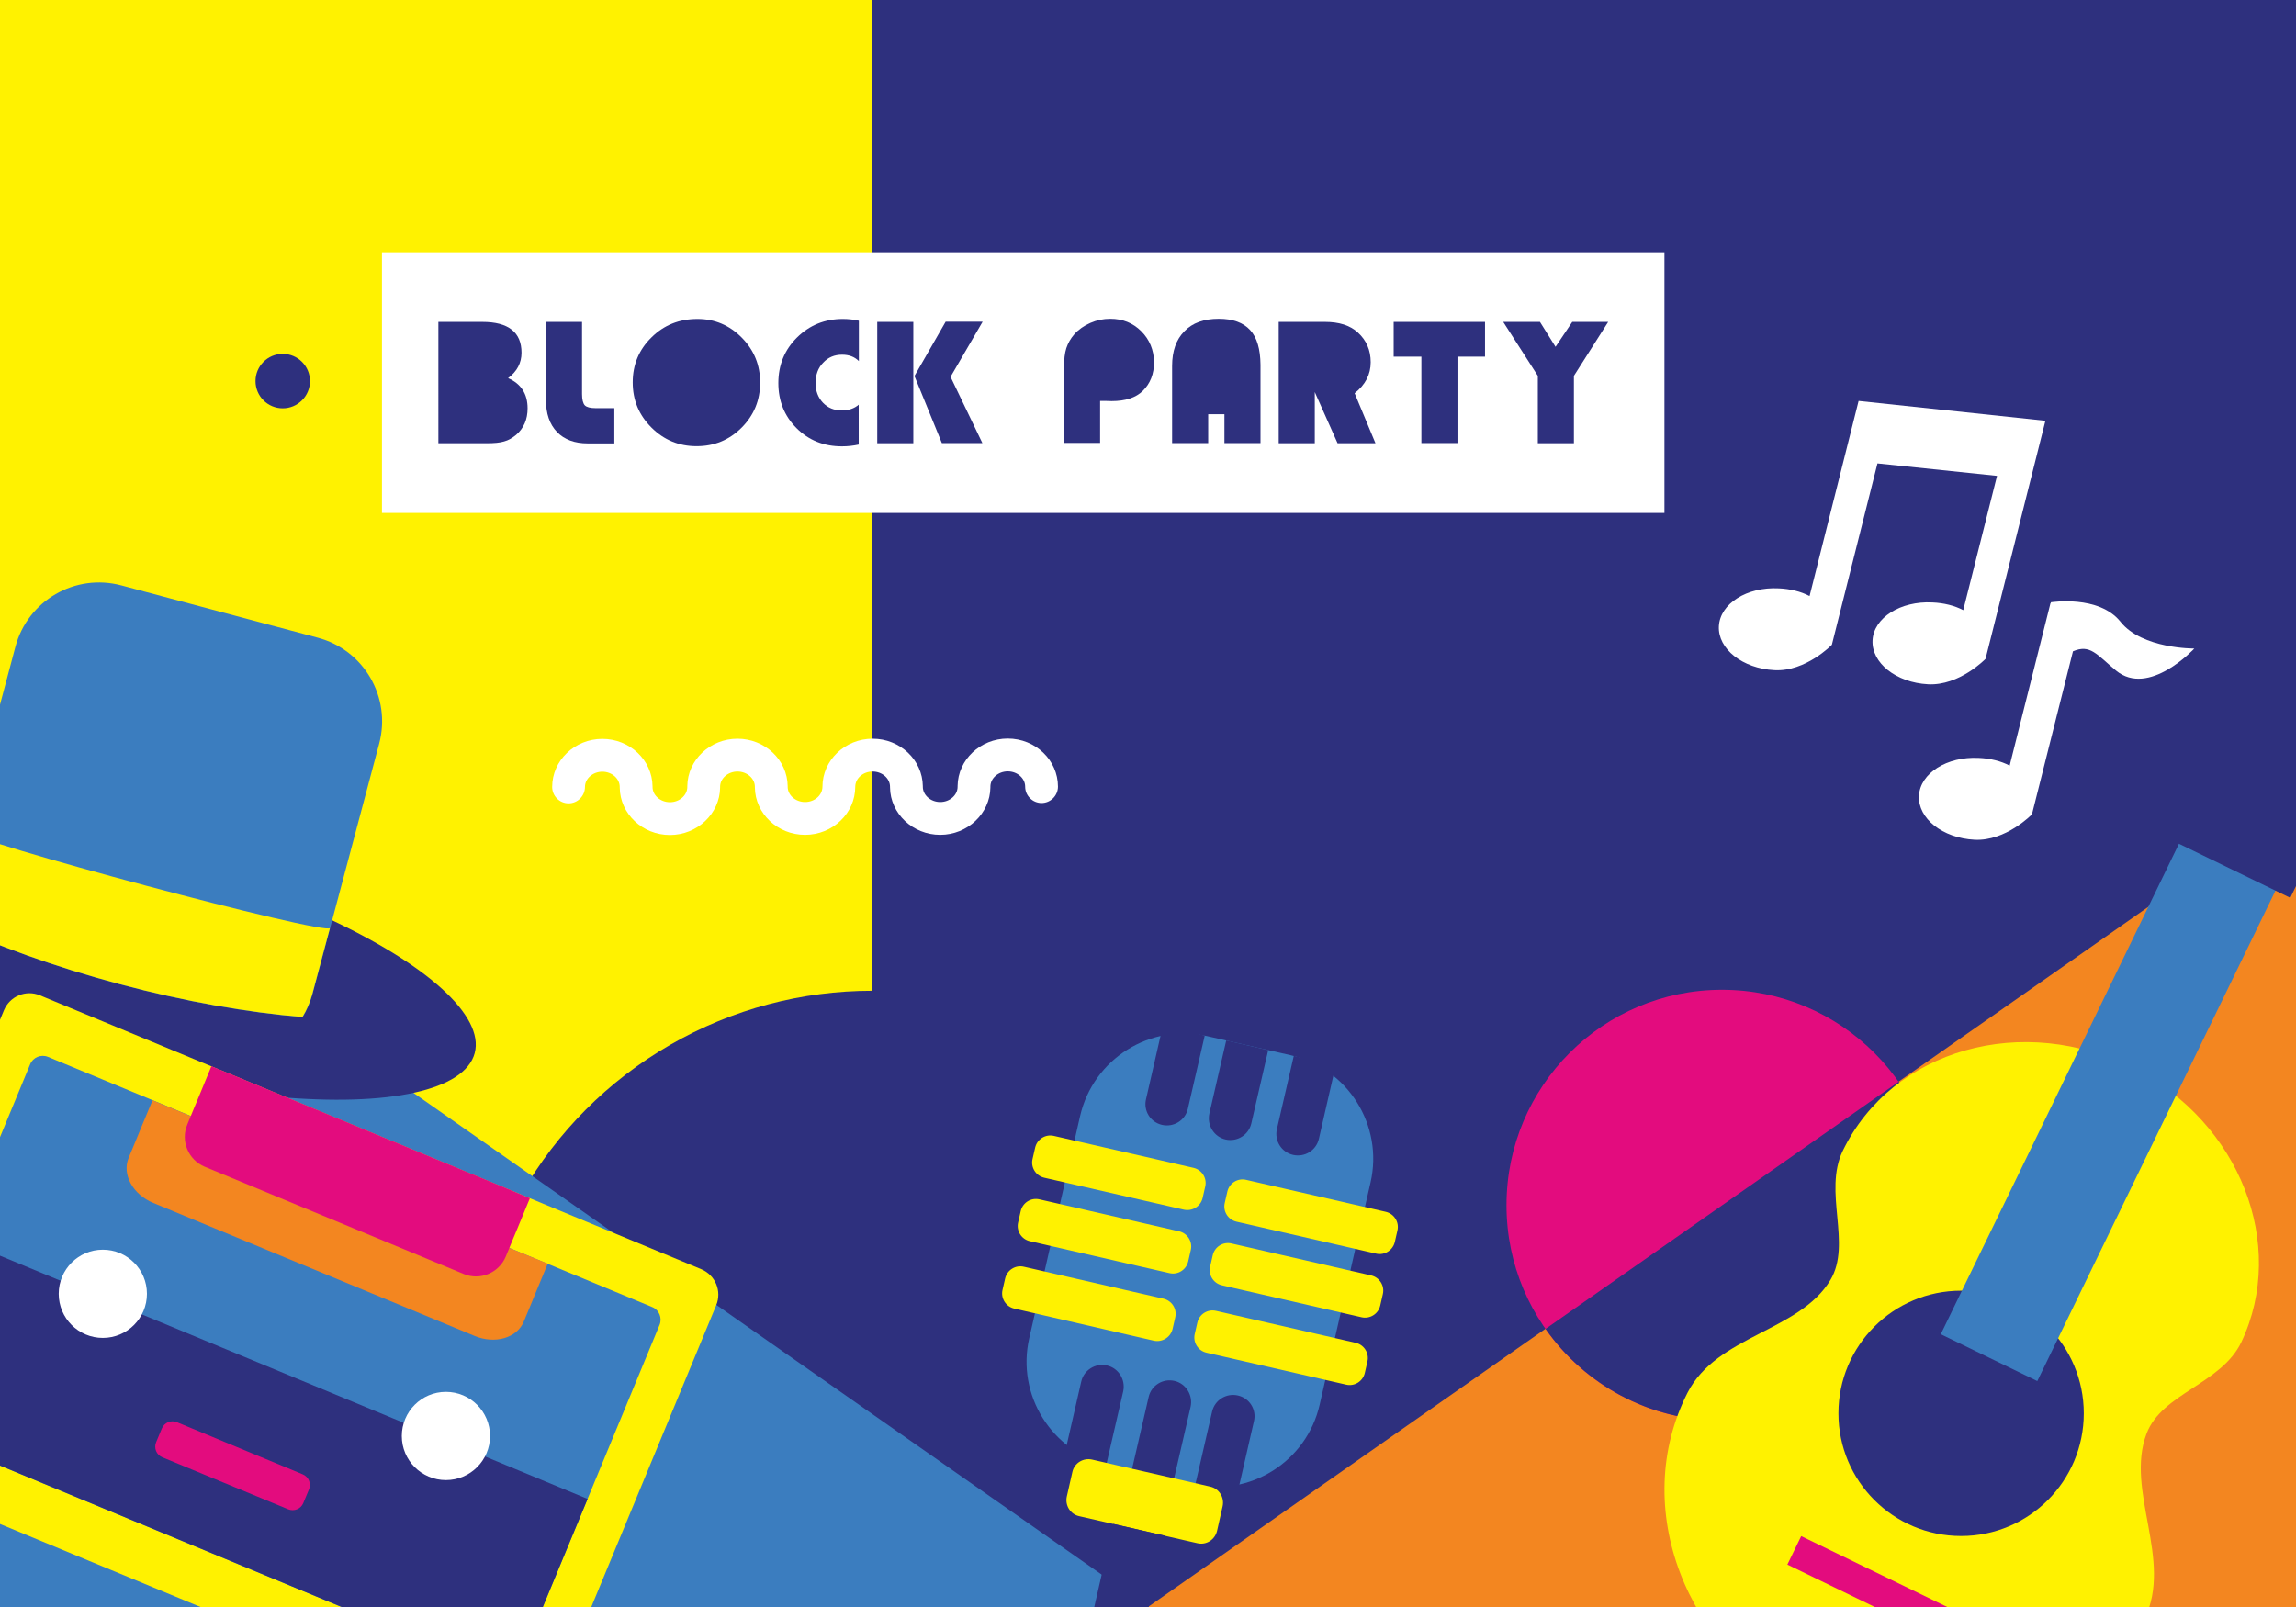 <?xml version="1.0" encoding="utf-8"?>
<!-- Generator: Adobe Illustrator 19.0.0, SVG Export Plug-In . SVG Version: 6.00 Build 0)  -->
<svg version="1.0" id="Layer_1" xmlns="http://www.w3.org/2000/svg" xmlns:xlink="http://www.w3.org/1999/xlink" x="0px" y="0px"
	 width="1400px" height="980px" viewBox="0 0 1400 980" enable-background="new 0 0 1400 980" xml:space="preserve">
<rect x="0" y="0" width="1400" height="980" fill="#333333" stroke="none"/>
<g id="XMLID_41_">
	<defs>
		<rect id="XMLID_36_" width="1400" height="980"/>
	</defs>
	<clipPath id="XMLID_46_">
		<use xlink:href="#XMLID_36_"  overflow="visible"/>
	</clipPath>
	<g id="XMLID_35_" clip-path="url(#XMLID_46_)">
		<rect id="XMLID_2_" fill="#FFF200" width="531.8" height="980"/>
		<rect id="XMLID_7_" x="531.8" y="0" fill="#2E307E" width="868.2" height="980"/>
		<circle id="XMLID_6_" fill="#2E307E" cx="531.8" cy="850.7" r="246.5"/>
		<polygon id="XMLID_15_" fill="#F38620" points="700,980 1400,980 1400,490 		"/>
		<polygon id="XMLID_4_" fill="#3B7DBF" points="700,980 0,980 0,490 		"/>
		<circle id="XMLID_30_" fill="#E30C7E" cx="1050" cy="735" r="131.4"/>
		<path id="XMLID_42_" fill="#2E307E" d="M1050,866.4c-44.5,0-83.9-22.2-107.6-56l215.3-150.7c15,21.3,23.7,47.3,23.7,75.3
			C1181.4,807.6,1122.6,866.4,1050,866.4z"/>
		<g id="XMLID_26_">
			<path id="XMLID_72_" fill="#3B7DBF" d="M727.1,905.2l-50.8-11.6c-34.9-8-56.7-42.8-48.7-77.6l31-135.4
				c8-34.9,42.8-56.7,77.6-48.7l50.8,11.6c34.9,8,56.7,42.8,48.7,77.6l-31,135.4C796.8,891.4,762,913.2,727.1,905.2z"/>
			<g id="XMLID_59_">
				<path id="XMLID_65_" fill="#2E307E" d="M675,832.7L675,832.7c-7.1-1.6-14.1,2.8-15.7,9.8l-9.3,40.6c6,4.1,12.8,7.3,20.3,9l4.3,1
					l10.3-44.7C686.4,841.3,682,834.3,675,832.7z"/>
				<path id="XMLID_61_" fill="#2E307E" d="M716.1,842.1c-7.1-1.6-14.1,2.8-15.7,9.8l-10.3,44.7l25.6,5.9l10.3-44.7
					C727.5,850.8,723.1,843.7,716.1,842.1z"/>
				<path id="XMLID_60_" fill="#2E307E" d="M754.8,851c-7.1-1.6-14.1,2.8-15.7,9.8l-10.3,44.7l4.3,1c7.5,1.7,15,1.9,22.2,0.8
					l9.3-40.6C766.3,859.6,761.9,852.6,754.8,851z"/>
			</g>
			<g id="XMLID_54_">
				<path id="XMLID_58_" fill="#2E307E" d="M788.5,704.3L788.5,704.3c7.1,1.6,14.1-2.8,15.7-9.8l9.3-40.6c-6-4.1-12.8-7.3-20.3-9
					l-4.3-1l-10.3,44.7C777,695.7,781.4,702.7,788.5,704.3z"/>
				<path id="XMLID_56_" fill="#2E307E" d="M747.3,694.9c7.1,1.6,14.1-2.8,15.7-9.8l10.3-44.7l-25.6-5.9l-10.3,44.7
					C735.9,686.3,740.3,693.3,747.3,694.9z"/>
				<path id="XMLID_55_" fill="#2E307E" d="M708.6,686c7.1,1.6,14.1-2.8,15.7-9.8l10.3-44.7l-4.3-1c-7.5-1.7-15-1.9-22.2-0.8
					l-9.3,40.6C697.1,677.4,701.5,684.4,708.6,686z"/>
			</g>
			<path id="XMLID_52_" fill="#FFF200" d="M730.1,941.1L658,924.6c-5.4-1.2-8.7-6.6-7.5-12l3.4-15c1.2-5.4,6.6-8.7,12-7.5l72.1,16.5
				c5.4,1.2,8.7,6.6,7.5,12l-3.4,15C740.8,939,735.5,942.4,730.1,941.1z"/>
			
				<rect id="XMLID_51_" x="665.5" y="931.5" transform="matrix(0.975 0.223 -0.223 0.975 237.699 -127.317)" fill="#2E307E" width="32.3" height="111.1"/>
			<g id="XMLID_31_">
				<path id="XMLID_45_" fill="#FFF200" d="M820.8,844.4l-85.2-19.5c-5.1-1.2-8.3-6.3-7.1-11.4l1.6-7c1.2-5.1,6.3-8.3,11.4-7.1
					l85.2,19.5c5.1,1.2,8.3,6.3,7.1,11.4l-1.6,7C831,842.4,825.9,845.6,820.8,844.4z"/>
				<path id="XMLID_44_" fill="#FFF200" d="M830.2,803.3L745,783.8c-5.1-1.2-8.3-6.3-7.1-11.4l1.6-7c1.2-5.1,6.3-8.3,11.4-7.1
					l85.2,19.5c5.1,1.2,8.3,6.3,7.1,11.4l-1.6,7C840.4,801.3,835.3,804.5,830.2,803.3z"/>
				<path id="XMLID_40_" fill="#FFF200" d="M839.1,764.5L753.9,745c-5.1-1.2-8.3-6.3-7.1-11.4l1.6-7c1.2-5.1,6.3-8.3,11.4-7.1
					L845,739c5.1,1.2,8.3,6.3,7.1,11.4l-1.6,7C849.3,762.5,844.2,765.7,839.1,764.5z"/>
				<path id="XMLID_39_" fill="#FFF200" d="M703.6,817.6L618.4,798c-5.1-1.2-8.3-6.3-7.1-11.4l1.6-7c1.2-5.1,6.3-8.3,11.4-7.1
					l85.2,19.5c5.1,1.2,8.3,6.3,7.1,11.4l-1.6,7C713.8,815.5,708.7,818.7,703.6,817.6z"/>
				<path id="XMLID_38_" fill="#FFF200" d="M713.1,776.4l-85.2-19.5c-5.1-1.2-8.3-6.3-7.1-11.4l1.6-7c1.2-5.1,6.3-8.3,11.4-7.1
					l85.2,19.5c5.1,1.2,8.3,6.3,7.1,11.4l-1.6,7C723.3,774.4,718.2,777.6,713.1,776.4z"/>
				<path id="XMLID_37_" fill="#FFF200" d="M721.9,737.7l-85.2-19.5c-5.1-1.2-8.3-6.3-7.1-11.4l1.6-7c1.2-5.1,6.3-8.3,11.4-7.1
					l85.2,19.5c5.1,1.2,8.3,6.3,7.1,11.4l-1.6,7C732.1,735.7,727,738.8,721.9,737.7z"/>
			</g>
		</g>
		<g id="XMLID_12_">
			<path id="XMLID_167_" fill="#FFF200" d="M1308.9,874.2c9.4-24.6,45.6-30.2,57.8-55.8c28.1-59.4-1-133.8-65.4-166.7
				c-67.6-34.6-147.6-11.8-177.6,50c-12.2,25.1,5.7,56.6-7.6,78.9c-18.8,31.4-69.2,33.7-87.1,68.7c-35.4,69.5-1.7,158.1,75,196.5
				c77.7,38.9,169.2,12.5,203.6-58.4C1325.3,951.2,1295.6,909.1,1308.9,874.2z"/>
			<circle id="XMLID_166_" fill="#2E307E" cx="1195.8" cy="861.9" r="74.8"/>
			
				<rect id="XMLID_164_" x="1088.5" y="959.2" transform="matrix(0.9 0.437 -0.437 0.9 537.817 -402.192)" fill="#E30C7E" width="110.8" height="19.3"/>
			
				<rect id="XMLID_163_" x="1256.1" y="496.1" transform="matrix(0.9 0.437 -0.437 0.9 422.002 -495.416)" fill="#3B7DBF" width="65.4" height="348.5"/>
			
				<rect id="XMLID_141_" x="1336.7" y="433.8" transform="matrix(0.9 0.437 -0.437 0.9 349.505 -553.771)" fill="#2E307E" width="85.5" height="99.3"/>
		</g>
		<g id="XMLID_5_">
			
				<ellipse id="XMLID_101_" transform="matrix(0.966 0.257 -0.257 0.966 153.438 -9.862995e-02)" fill="#2E307E" cx="77.1" cy="586" rx="219.6" ry="65.6"/>
			<path id="XMLID_100_" fill="#3B7DBF" d="M73.3,600.3c39.8,10.6,77.8,17.2,111.2,20c2.6-4.2,4.6-8.9,6-13.9l40.7-152.9
				c7.5-28.2-9.2-57.1-37.4-64.6L74,357c-28.2-7.5-57.1,9.2-64.6,37.4l-40.7,152.9c-1.3,5-1.9,10.1-1.8,15.1
				C-2.8,576.5,33.5,589.7,73.3,600.3z"/>
			<path id="XMLID_99_" fill="#FFF200" d="M-20.6,506.8l-10.8,40.4c-1.3,5-1.9,10.1-1.8,15.1c30.3,14.2,66.6,27.3,106.4,37.9
				c39.8,10.6,77.8,17.2,111.2,20c2.6-4.2,4.6-8.9,6-13.9l10.8-40.4C199.8,571-21.9,511.9-20.6,506.8z"/>
		</g>
		<g id="XMLID_8_">
			<path id="XMLID_25_" fill="#FFF200" d="M310.1,1057.8l-403.2-167c-8.6-3.6-12.7-13.4-9.1-22L2.4,616.1c3.6-8.6,13.4-12.7,22-9.1
				l403.2,167c8.6,3.6,12.7,13.4,9.1,22l-104.6,252.7C328.6,1057.2,318.7,1061.3,310.1,1057.8z"/>
			<path id="XMLID_24_" fill="#3B7DBF" d="M305.4,1020.2L-63.1,867.6c-4.2-1.7-6.2-6.6-4.5-10.8l86-207.8c1.7-4.2,6.6-6.2,10.8-4.5
				l368.5,152.6c4.2,1.7,6.2,6.6,4.5,10.8l-86,207.8C314.4,1019.9,309.6,1021.9,305.4,1020.2z"/>
			<path id="XMLID_23_" fill="#2E307E" d="M-25.5,755.2l-41.4,99.9c-2.1,5.1,0.3,11,5.5,13.2l365.1,151.2c5.1,2.1,11-0.3,13.2-5.5
				l41.4-99.9L-25.5,755.2z"/>
			<g id="XMLID_115_">
				<circle id="XMLID_17_" fill="#FFFFFF" cx="62.7" cy="789" r="26.9"/>
			</g>
			<g id="XMLID_113_">
				<circle id="XMLID_16_" fill="#FFFFFF" cx="271.9" cy="875.7" r="26.9"/>
			</g>
			<path id="XMLID_11_" fill="#E30C7E" d="M175.7,920.4L99,888.7c-3.6-1.5-5.3-5.6-3.8-9.2l3.5-8.4c1.5-3.6,5.6-5.3,9.2-3.8
				l76.7,31.8c3.6,1.5,5.3,5.6,3.8,9.2l-3.5,8.4C183.4,920.2,179.3,921.9,175.7,920.4z"/>
			<path id="XMLID_10_" fill="#F38620" d="M311.4,761.4l-195.9-81.1L93,671L85.5,689l-3.2,7.8l-3.9,9.4c-4.1,10,2.6,22.3,15.1,27.4
				l195.9,81.1c12.5,5.2,25.9,1.2,30-8.8l3.9-9.4l3.2-7.8l7.5-18.1L311.4,761.4z"/>
			<g id="XMLID_109_">
				<path id="XMLID_9_" fill="#E30C7E" d="M305,723.1l-157.9-65.4l-18.2-7.5l-7.5,18.2l-3.3,7.9l-3.9,9.5
					c-4.2,10,0.6,21.5,10.6,25.7l157.9,65.4c10,4.2,21.5-0.6,25.7-10.6l3.9-9.5l3.3-7.9l7.5-18.2L305,723.1z"/>
			</g>
		</g>
		<g id="XMLID_13_">
			<path id="XMLID_132_" fill="#FFFFFF" d="M1293,379.2c-13.2-16.6-42.5-11.9-42.5-11.9l0,0.5l-0.2,0l-24.9,99.1
				c-5.3-2.8-11.8-4.4-18.8-4.7c-19.4-1-35.8,9.3-36.5,23.1c-0.7,13.8,14.4,25.8,33.9,26.8c19.1,1,35-15.5,35-15.5l25-99.4
				c10.5-4.5,14.3,1.8,26.2,11.7c20.1,16.6,47.8-13.4,47.8-13.4S1306.2,395.8,1293,379.2z"/>
			<path id="XMLID_131_" fill="#FFFFFF" d="M1133.3,244.5l-5,19.9l0,0l-24.9,99.1c-5.3-2.8-11.8-4.4-18.8-4.7
				c-19.4-1-35.8,9.3-36.5,23.1c-0.7,13.8,14.4,25.8,33.9,26.8c19.1,1,35-15.5,35-15.5l27.8-110.6l72.9,7.6l-20.6,81.9
				c-5.3-2.8-11.8-4.4-18.8-4.7c-19.4-1-35.8,9.3-36.5,23.1c-0.7,13.8,14.4,25.8,33.9,26.8c19.1,1,35-15.5,35-15.5l27.5-109.4
				l3.6-14.3l5.4-21.5L1133.3,244.5z"/>
		</g>
		<rect id="XMLID_33_" x="232.9" y="153.8" fill="#FFFFFF" width="782" height="159"/>
		<g id="XMLID_32_">
			<path id="XMLID_71_" fill="#2E307E" d="M762.3,201.3c-4.2-4.6-10.6-6.9-19.2-6.9c-9,0-16,2.5-20.9,7.6c-5,5-7.5,12.1-7.5,21.2v47
				h22v-17.6h9.9v17.6h22v-47.8C768.5,212.9,766.5,205.9,762.3,201.3z"/>
			<path id="XMLID_67_" fill="#2E307E" d="M838.7,270.3L826,239.8c6.5-5.1,9.8-11.4,9.8-18.9c0-7.3-2.6-13.4-7.9-18.2
				c-4.7-4.3-11.4-6.4-20-6.4h-28.2v74h22v-31.2l13.9,31.2H838.7z"/>
			<path id="XMLID_28_" fill="#2E307E" d="M888.7,217.5v52.7h-22v-52.7h-16.9v-21.2h55.7v21.2H888.7z"/>
			<path id="XMLID_63_" fill="#2E307E" d="M980.6,196.3l-20.9,32.9v41.1h-22v-41.1l-21.1-32.9H939l9.5,15.2l10.2-15.2H980.6z"/>
			<path id="XMLID_27_" fill="#2E307E" d="M695.9,202c-5.1-5.1-11.4-7.6-18.9-7.6c-4.2,0-8.2,0.8-12.1,2.5c-3.9,1.7-7.2,4-9.8,6.9
				c-2.3,2.6-3.9,5.5-4.9,8.5c-1,3.1-1.4,7-1.4,11.7v46.1h22v-25.6h3.6l3.4,0.1c8.5,0,14.8-2.1,19-6.2c4.6-4.5,6.9-10.4,6.9-17.7
				C703.5,213.4,701,207.1,695.9,202z"/>
			<path id="XMLID_21_" fill="#2E307E" d="M267.2,196.3h26.9c15.9,0,23.9,6.3,23.9,18.8c0,6.2-2.7,11.4-8.2,15.5
				c7.9,3.4,11.9,9.6,11.9,18.4c0,6.8-2.3,12.1-7,16.2c-2.3,1.9-4.7,3.3-7.3,4c-2.6,0.8-6.1,1.1-10.5,1.1h-29.6V196.3z"/>
			<path id="XMLID_57_" fill="#2E307E" d="M332.9,196.3h22v44c0,3.4,0.6,5.7,1.7,6.9c1.1,1.1,3.3,1.7,6.5,1.7h11.5v21.5h-16.2
				c-8,0-14.3-2.3-18.8-7c-4.5-4.7-6.7-11.2-6.7-19.5V196.3z"/>
			<path id="XMLID_18_" fill="#2E307E" d="M425.3,194.5c10.5,0,19.5,3.8,27,11.4c7.5,7.6,11.2,16.7,11.2,27.4
				c0,10.8-3.8,20-11.3,27.5c-7.6,7.6-16.7,11.3-27.5,11.3c-10.7,0-19.9-3.8-27.5-11.4s-11.4-16.7-11.4-27.5
				c0-10.8,3.8-20,11.5-27.5C404.9,198.2,414.2,194.5,425.3,194.5z"/>
			<path id="XMLID_3_" fill="#2E307E" d="M556.9,196.3v74h-22v-74H556.9z M599.1,196.3l-19.5,33.5l19.4,40.4h-24.7l-16.7-40.9
				l19-33.1H599.1z"/>
			<path id="XMLID_1_" fill="#2E307E" d="M523.7,246.7c-2.7,2.4-6.2,3.6-10.5,3.6c-4.6,0-8.4-1.6-11.4-4.7c-3-3.2-4.5-7.2-4.5-12
				c0-5,1.5-9.2,4.6-12.4c3.1-3.3,6.9-4.9,11.6-4.9c4.2,0,7.6,1.3,10.2,3.9v-24.6c-3-0.7-6.3-1.1-9.7-1.1c-11.1,0-20.4,3.8-28,11.3
				c-7.6,7.5-11.4,16.8-11.4,27.8c0,10.9,3.7,20.1,11.1,27.5c7.4,7.4,16.6,11.1,27.7,11.1c3.6,0,7-0.4,10.2-1.1V246.7z"/>
		</g>
		<circle id="XMLID_34_" fill="#2E307E" cx="172.4" cy="232.4" r="16.6"/>
		<path id="XMLID_73_" fill="#FFFFFF" d="M614.5,450.4c-16.7,0-30.4,12.9-30.6,28.9l0,0.5c0,5.1-4.8,9.3-10.6,9.3
			s-10.6-4.2-10.6-9.3l0-0.4l0,0c-0.2-16-13.9-28.9-30.6-28.9c-16.9,0-30.6,13.2-30.6,29.3v0.1c-0.1,5.1-4.8,9.2-10.6,9.2
			c-5.8,0-10.6-4.2-10.6-9.3l0-0.4l0,0c-0.2-16-13.9-28.9-30.6-28.9c-16.7,0-30.4,12.9-30.6,28.9l0,0.5c0,5.1-4.8,9.3-10.6,9.3
			s-10.6-4.2-10.6-9.3l0-0.4l0,0c-0.2-16-13.9-28.9-30.6-28.9c-16.9,0-30.6,13.2-30.6,29.3c0,5.5,4.5,10,10,10s10-4.5,10-10
			c0-5.1,4.8-9.3,10.6-9.3s10.6,4.2,10.6,9.3l0,0.4l0,0c0.2,16,13.9,28.9,30.6,28.9c16.7,0,30.4-13,30.6-28.9l0-0.5
			c0-5.1,4.8-9.3,10.6-9.3s10.6,4.2,10.6,9.3l0,0.4l0,0c0.2,16,13.9,28.9,30.6,28.9c16.9,0,30.6-13.2,30.6-29.3l0-0.1
			c0.1-5.1,4.8-9.2,10.6-9.2c5.8,0,10.6,4.2,10.6,9.3l0,0.4l0,0c0.2,16,13.9,28.9,30.6,28.9c16.7,0,30.4-13,30.6-28.9l0-0.5
			c0-5.1,4.8-9.3,10.6-9.3s10.6,4.2,10.6,9.3c0,5.5,4.5,10,10,10s10-4.5,10-10C645.1,463.6,631.4,450.4,614.5,450.4z"/>
	</g>
</g>
</svg>
